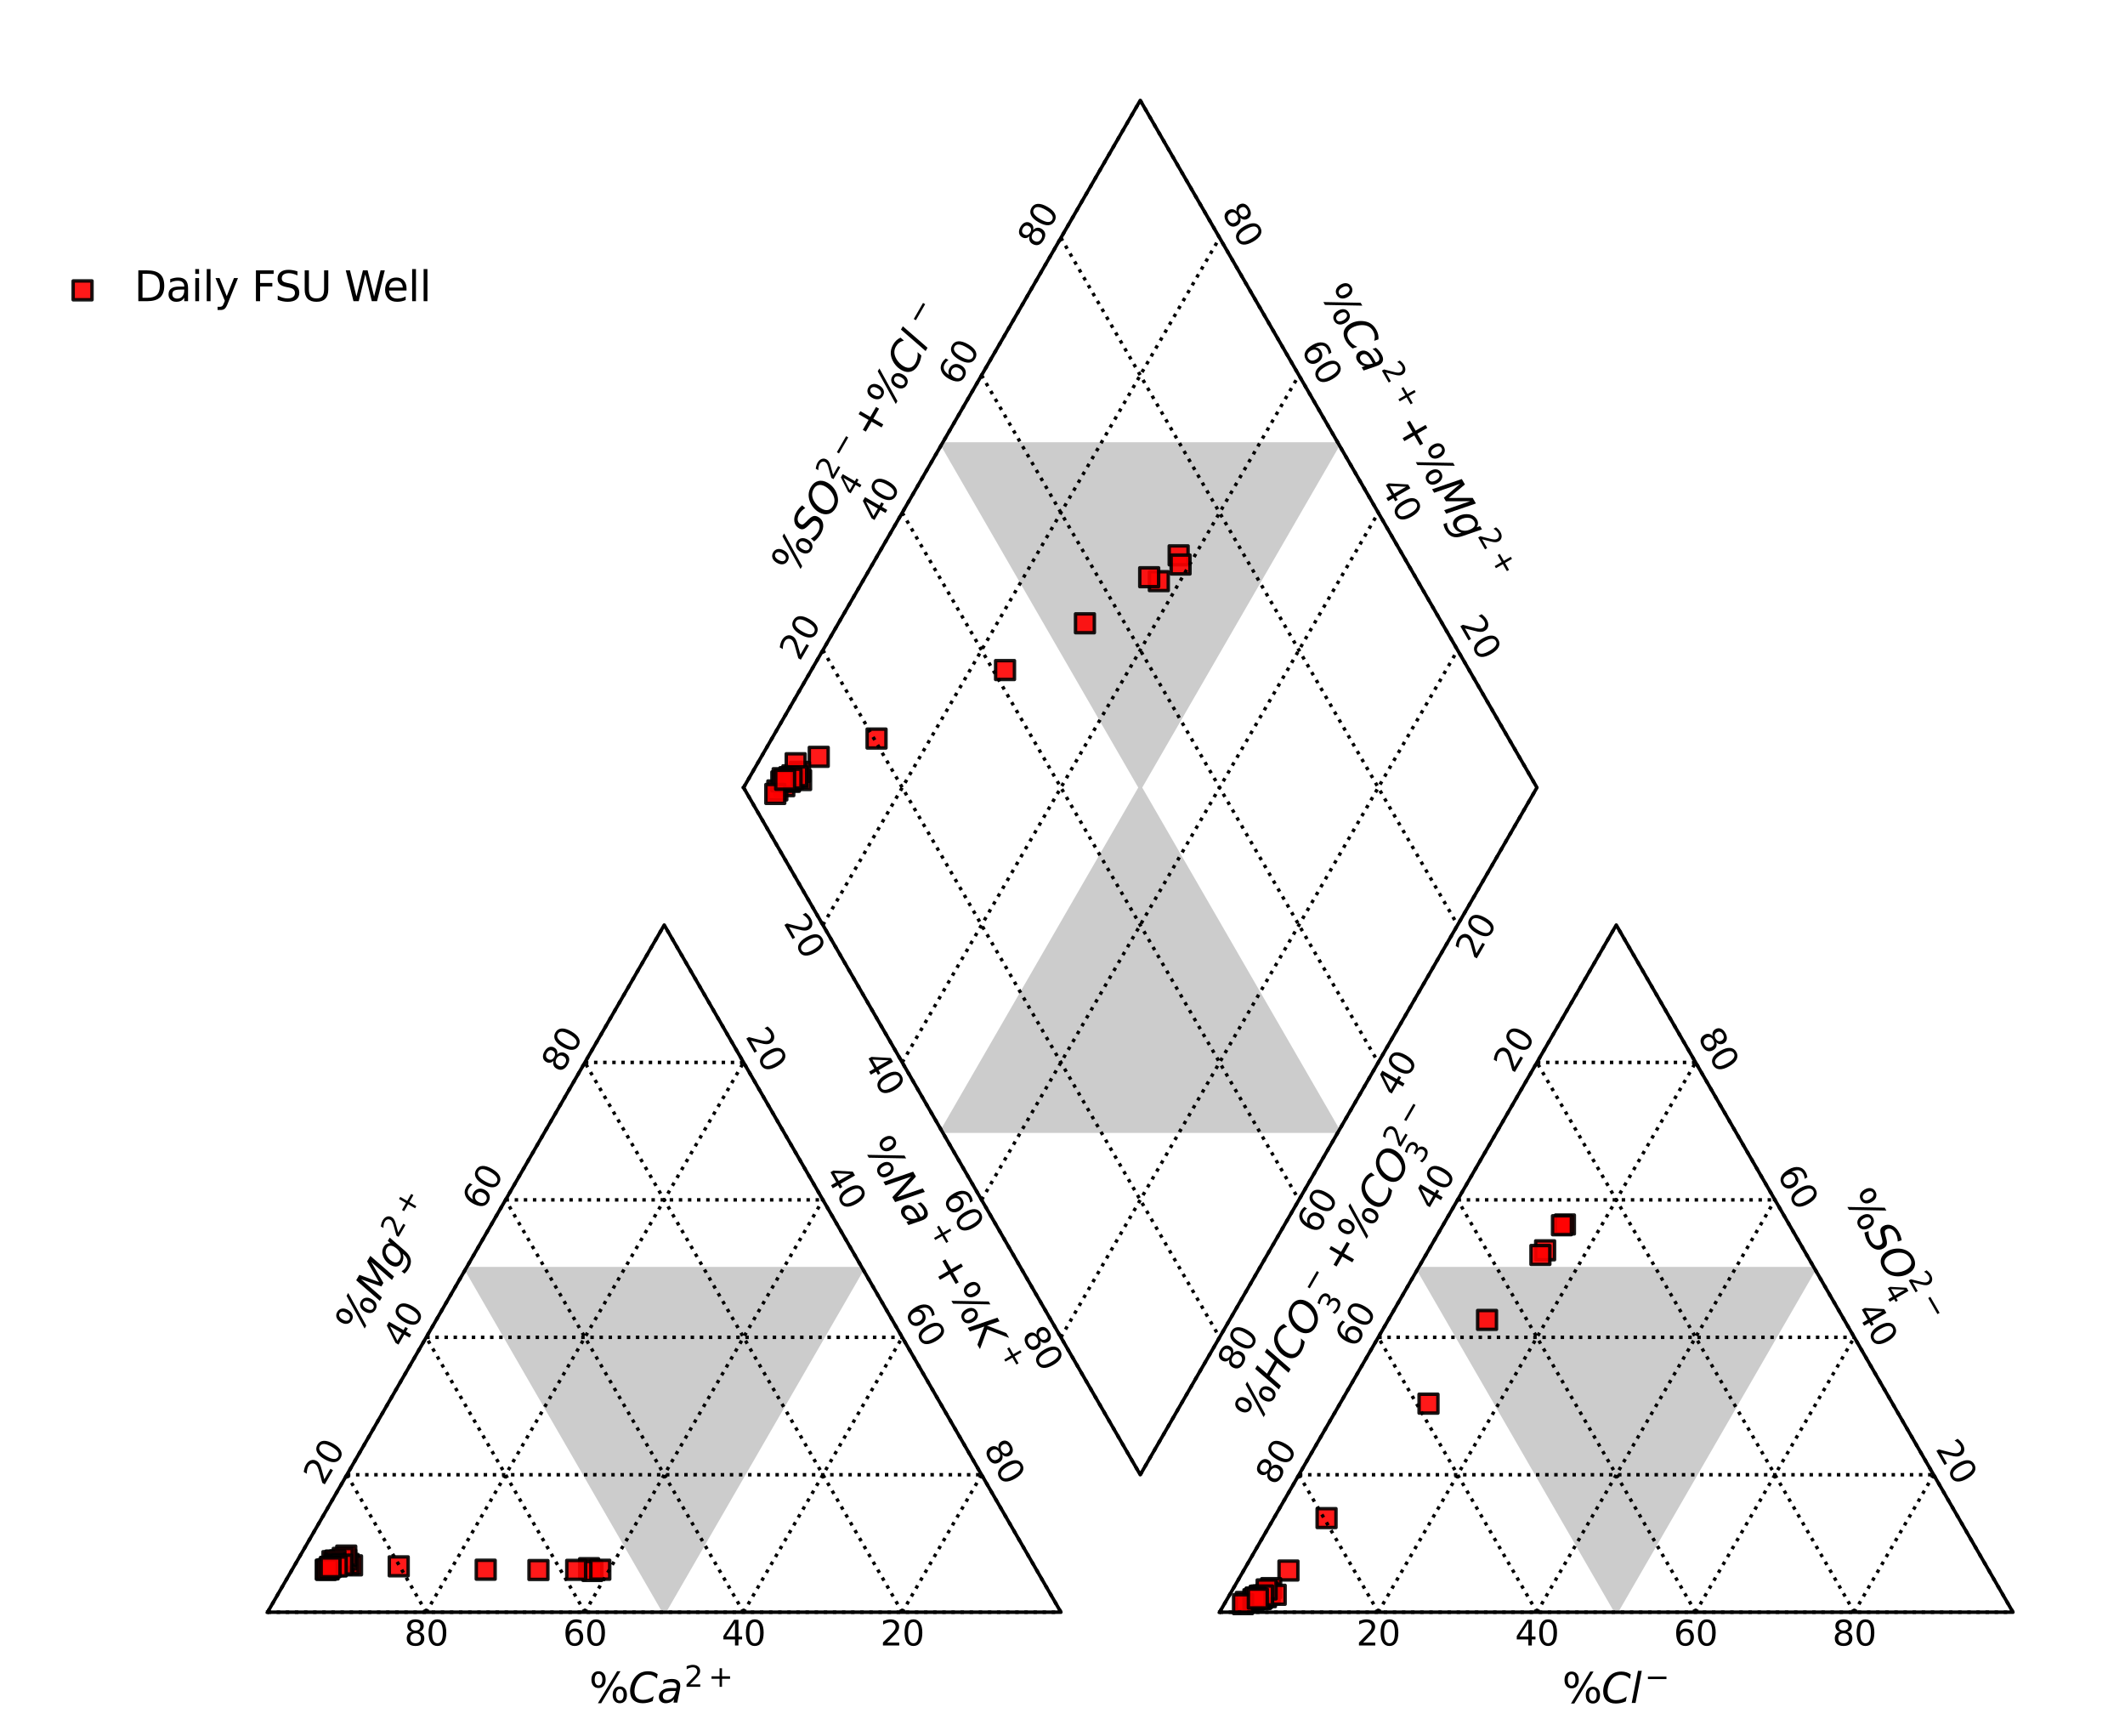 <?xml version="1.0" encoding="utf-8" standalone="no"?>
<!DOCTYPE svg PUBLIC "-//W3C//DTD SVG 1.1//EN"
  "http://www.w3.org/Graphics/SVG/1.1/DTD/svg11.dtd">
<svg xmlns:xlink="http://www.w3.org/1999/xlink" width="617.595pt" height="504.541pt" viewBox="0 0 617.595 504.541" xmlns="http://www.w3.org/2000/svg" version="1.1">
 <defs>
  <style type="text/css">*{stroke-linejoin: round; stroke-linecap: butt}</style>
 </defs>
 <g id="figure_1">
  <g id="patch_1">
   <path d="M 0 504.541 
L 617.595 504.541 
L 617.595 0 
L 0 0 
z
" style="fill: #ffffff"/>
  </g>
  <g id="axes_1">
   <g id="patch_2">
    <path d="M 135.403 368.633 
L 193.048 468.477 
L 250.693 368.633 
z
" clip-path="url(#p04a0a4d023)" style="fill: #cccccc; stroke: #cccccc; stroke-linejoin: miter"/>
   </g>
   <g id="patch_3">
    <path d="M 412.097 368.633 
L 469.742 468.477 
L 527.387 368.633 
z
" clip-path="url(#p04a0a4d023)" style="fill: #cccccc; stroke: #cccccc; stroke-linejoin: miter"/>
   </g>
   <g id="patch_4">
    <path d="M 273.75 328.696 
L 389.04 328.696 
L 331.395 228.852 
z
" clip-path="url(#p04a0a4d023)" style="fill: #cccccc; stroke: #cccccc; stroke-linejoin: miter"/>
   </g>
   <g id="patch_5">
    <path d="M 273.75 129.009 
L 331.395 228.852 
L 389.04 129.009 
z
" clip-path="url(#p04a0a4d023)" style="fill: #cccccc; stroke: #cccccc; stroke-linejoin: miter"/>
   </g>
   <g id="PathCollection_1">
    <defs>
     <path id="mf55614e3b5" d="M -2.739 2.739 
L 2.739 2.739 
L 2.739 -2.739 
L -2.739 -2.739 
z
" style="stroke: #000000; stroke-opacity: 0.9"/>
    </defs>
    <g clip-path="url(#p04a0a4d023)">
     <use xlink:href="#mf55614e3b5" x="171.21" y="455.684" style="fill: #ff0000; fill-opacity: 0.9; stroke: #000000; stroke-opacity: 0.9"/>
    </g>
   </g>
   <g id="PathCollection_2">
    <g clip-path="url(#p04a0a4d023)">
     <use xlink:href="#mf55614e3b5" x="449.063" y="363.316" style="fill: #ff0000; fill-opacity: 0.9; stroke: #000000; stroke-opacity: 0.9"/>
    </g>
   </g>
   <g id="PathCollection_3">
    <g clip-path="url(#p04a0a4d023)">
     <use xlink:href="#mf55614e3b5" x="336.801" y="168.872" style="fill: #ff0000; fill-opacity: 0.9; stroke: #000000; stroke-opacity: 0.9"/>
    </g>
   </g>
   <g id="PathCollection_4">
    <g clip-path="url(#p04a0a4d023)">
     <use xlink:href="#mf55614e3b5" x="156.489" y="456.218" style="fill: #ff0000; fill-opacity: 0.9; stroke: #000000; stroke-opacity: 0.9"/>
    </g>
   </g>
   <g id="PathCollection_5">
    <g clip-path="url(#p04a0a4d023)">
     <use xlink:href="#mf55614e3b5" x="432.185" y="383.544" style="fill: #ff0000; fill-opacity: 0.9; stroke: #000000; stroke-opacity: 0.9"/>
    </g>
   </g>
   <g id="PathCollection_6">
    <g clip-path="url(#p04a0a4d023)">
     <use xlink:href="#mf55614e3b5" x="315.316" y="181.121" style="fill: #ff0000; fill-opacity: 0.9; stroke: #000000; stroke-opacity: 0.9"/>
    </g>
   </g>
   <g id="PathCollection_7">
    <g clip-path="url(#p04a0a4d023)">
     <use xlink:href="#mf55614e3b5" x="172.167" y="456.492" style="fill: #ff0000; fill-opacity: 0.9; stroke: #000000; stroke-opacity: 0.9"/>
    </g>
   </g>
   <g id="PathCollection_8">
    <g clip-path="url(#p04a0a4d023)">
     <use xlink:href="#mf55614e3b5" x="454.814" y="355.811" style="fill: #ff0000; fill-opacity: 0.9; stroke: #000000; stroke-opacity: 0.9"/>
    </g>
   </g>
   <g id="PathCollection_9">
    <g clip-path="url(#p04a0a4d023)">
     <use xlink:href="#mf55614e3b5" x="342.554" y="161.372" style="fill: #ff0000; fill-opacity: 0.9; stroke: #000000; stroke-opacity: 0.9"/>
    </g>
   </g>
   <g id="PathCollection_10">
    <g clip-path="url(#p04a0a4d023)">
     <use xlink:href="#mf55614e3b5" x="174.464" y="456.137" style="fill: #ff0000; fill-opacity: 0.9; stroke: #000000; stroke-opacity: 0.9"/>
    </g>
   </g>
   <g id="PathCollection_11">
    <g clip-path="url(#p04a0a4d023)">
     <use xlink:href="#mf55614e3b5" x="453.96" y="356.03" style="fill: #ff0000; fill-opacity: 0.9; stroke: #000000; stroke-opacity: 0.9"/>
    </g>
   </g>
   <g id="PathCollection_12">
    <g clip-path="url(#p04a0a4d023)">
     <use xlink:href="#mf55614e3b5" x="343.11" y="164.032" style="fill: #ff0000; fill-opacity: 0.9; stroke: #000000; stroke-opacity: 0.9"/>
    </g>
   </g>
   <g id="PathCollection_13">
    <g clip-path="url(#p04a0a4d023)">
     <use xlink:href="#mf55614e3b5" x="167.46" y="456.174" style="fill: #ff0000; fill-opacity: 0.9; stroke: #000000; stroke-opacity: 0.9"/>
    </g>
   </g>
   <g id="PathCollection_14">
    <g clip-path="url(#p04a0a4d023)">
     <use xlink:href="#mf55614e3b5" x="447.693" y="364.671" style="fill: #ff0000; fill-opacity: 0.9; stroke: #000000; stroke-opacity: 0.9"/>
    </g>
   </g>
   <g id="PathCollection_15">
    <g clip-path="url(#p04a0a4d023)">
     <use xlink:href="#mf55614e3b5" x="333.991" y="167.734" style="fill: #ff0000; fill-opacity: 0.9; stroke: #000000; stroke-opacity: 0.9"/>
    </g>
   </g>
   <g id="PathCollection_16">
    <g clip-path="url(#p04a0a4d023)">
     <use xlink:href="#mf55614e3b5" x="141.162" y="456.129" style="fill: #ff0000; fill-opacity: 0.9; stroke: #000000; stroke-opacity: 0.9"/>
    </g>
   </g>
   <g id="PathCollection_17">
    <g clip-path="url(#p04a0a4d023)">
     <use xlink:href="#mf55614e3b5" x="415.168" y="407.877" style="fill: #ff0000; fill-opacity: 0.9; stroke: #000000; stroke-opacity: 0.9"/>
    </g>
   </g>
   <g id="PathCollection_18">
    <g clip-path="url(#p04a0a4d023)">
     <use xlink:href="#mf55614e3b5" x="292.094" y="194.707" style="fill: #ff0000; fill-opacity: 0.9; stroke: #000000; stroke-opacity: 0.9"/>
    </g>
   </g>
   <g id="PathCollection_19">
    <g clip-path="url(#p04a0a4d023)">
     <use xlink:href="#mf55614e3b5" x="115.882" y="455.147" style="fill: #ff0000; fill-opacity: 0.9; stroke: #000000; stroke-opacity: 0.9"/>
    </g>
   </g>
   <g id="PathCollection_20">
    <g clip-path="url(#p04a0a4d023)">
     <use xlink:href="#mf55614e3b5" x="385.54" y="441.132" style="fill: #ff0000; fill-opacity: 0.9; stroke: #000000; stroke-opacity: 0.9"/>
    </g>
   </g>
   <g id="PathCollection_21">
    <g clip-path="url(#p04a0a4d023)">
     <use xlink:href="#mf55614e3b5" x="254.756" y="214.609" style="fill: #ff0000; fill-opacity: 0.9; stroke: #000000; stroke-opacity: 0.9"/>
    </g>
   </g>
   <g id="PathCollection_22">
    <g clip-path="url(#p04a0a4d023)">
     <use xlink:href="#mf55614e3b5" x="102.31" y="454.863" style="fill: #ff0000; fill-opacity: 0.9; stroke: #000000; stroke-opacity: 0.9"/>
    </g>
   </g>
   <g id="PathCollection_23">
    <g clip-path="url(#p04a0a4d023)">
     <use xlink:href="#mf55614e3b5" x="374.467" y="456.368" style="fill: #ff0000; fill-opacity: 0.9; stroke: #000000; stroke-opacity: 0.9"/>
    </g>
   </g>
   <g id="PathCollection_24">
    <g clip-path="url(#p04a0a4d023)">
     <use xlink:href="#mf55614e3b5" x="237.954" y="219.92" style="fill: #ff0000; fill-opacity: 0.9; stroke: #000000; stroke-opacity: 0.9"/>
    </g>
   </g>
   <g id="PathCollection_25">
    <g clip-path="url(#p04a0a4d023)">
     <use xlink:href="#mf55614e3b5" x="101.32" y="454.443" style="fill: #ff0000; fill-opacity: 0.9; stroke: #000000; stroke-opacity: 0.9"/>
    </g>
   </g>
   <g id="PathCollection_26">
    <g clip-path="url(#p04a0a4d023)">
     <use xlink:href="#mf55614e3b5" x="368.947" y="462.441" style="fill: #ff0000; fill-opacity: 0.9; stroke: #000000; stroke-opacity: 0.9"/>
    </g>
   </g>
   <g id="PathCollection_27">
    <g clip-path="url(#p04a0a4d023)">
     <use xlink:href="#mf55614e3b5" x="232.824" y="226.67" style="fill: #ff0000; fill-opacity: 0.9; stroke: #000000; stroke-opacity: 0.9"/>
    </g>
   </g>
   <g id="PathCollection_28">
    <g clip-path="url(#p04a0a4d023)">
     <use xlink:href="#mf55614e3b5" x="99.818" y="454.11" style="fill: #ff0000; fill-opacity: 0.9; stroke: #000000; stroke-opacity: 0.9"/>
    </g>
   </g>
   <g id="PathCollection_29">
    <g clip-path="url(#p04a0a4d023)">
     <use xlink:href="#mf55614e3b5" x="369.453" y="461.482" style="fill: #ff0000; fill-opacity: 0.9; stroke: #000000; stroke-opacity: 0.9"/>
    </g>
   </g>
   <g id="PathCollection_30">
    <g clip-path="url(#p04a0a4d023)">
     <use xlink:href="#mf55614e3b5" x="232.507" y="224.286" style="fill: #ff0000; fill-opacity: 0.9; stroke: #000000; stroke-opacity: 0.9"/>
    </g>
   </g>
   <g id="PathCollection_31">
    <g clip-path="url(#p04a0a4d023)">
     <use xlink:href="#mf55614e3b5" x="98.999" y="454.206" style="fill: #ff0000; fill-opacity: 0.9; stroke: #000000; stroke-opacity: 0.9"/>
    </g>
   </g>
   <g id="PathCollection_32">
    <g clip-path="url(#p04a0a4d023)">
     <use xlink:href="#mf55614e3b5" x="367.797" y="463.817" style="fill: #ff0000; fill-opacity: 0.9; stroke: #000000; stroke-opacity: 0.9"/>
    </g>
   </g>
   <g id="PathCollection_33">
    <g clip-path="url(#p04a0a4d023)">
     <use xlink:href="#mf55614e3b5" x="230.624" y="226.225" style="fill: #ff0000; fill-opacity: 0.9; stroke: #000000; stroke-opacity: 0.9"/>
    </g>
   </g>
   <g id="PathCollection_34">
    <g clip-path="url(#p04a0a4d023)">
     <use xlink:href="#mf55614e3b5" x="98.175" y="454.288" style="fill: #ff0000; fill-opacity: 0.9; stroke: #000000; stroke-opacity: 0.9"/>
    </g>
   </g>
   <g id="PathCollection_35">
    <g clip-path="url(#p04a0a4d023)">
     <use xlink:href="#mf55614e3b5" x="366.725" y="464.045" style="fill: #ff0000; fill-opacity: 0.9; stroke: #000000; stroke-opacity: 0.9"/>
    </g>
   </g>
   <g id="PathCollection_36">
    <g clip-path="url(#p04a0a4d023)">
     <use xlink:href="#mf55614e3b5" x="229.633" y="226.596" style="fill: #ff0000; fill-opacity: 0.9; stroke: #000000; stroke-opacity: 0.9"/>
    </g>
   </g>
   <g id="PathCollection_37">
    <g clip-path="url(#p04a0a4d023)">
     <use xlink:href="#mf55614e3b5" x="97.687" y="454.988" style="fill: #ff0000; fill-opacity: 0.9; stroke: #000000; stroke-opacity: 0.9"/>
    </g>
   </g>
   <g id="PathCollection_38">
    <g clip-path="url(#p04a0a4d023)">
     <use xlink:href="#mf55614e3b5" x="367.844" y="463.513" style="fill: #ff0000; fill-opacity: 0.9; stroke: #000000; stroke-opacity: 0.9"/>
    </g>
   </g>
   <g id="PathCollection_39">
    <g clip-path="url(#p04a0a4d023)">
     <use xlink:href="#mf55614e3b5" x="230.304" y="225.288" style="fill: #ff0000; fill-opacity: 0.9; stroke: #000000; stroke-opacity: 0.9"/>
    </g>
   </g>
   <g id="PathCollection_40">
    <g clip-path="url(#p04a0a4d023)">
     <use xlink:href="#mf55614e3b5" x="97.783" y="454.192" style="fill: #ff0000; fill-opacity: 0.9; stroke: #000000; stroke-opacity: 0.9"/>
    </g>
   </g>
   <g id="PathCollection_41">
    <g clip-path="url(#p04a0a4d023)">
     <use xlink:href="#mf55614e3b5" x="366.371" y="464.563" style="fill: #ff0000; fill-opacity: 0.9; stroke: #000000; stroke-opacity: 0.9"/>
    </g>
   </g>
   <g id="PathCollection_42">
    <g clip-path="url(#p04a0a4d023)">
     <use xlink:href="#mf55614e3b5" x="229.083" y="226.773" style="fill: #ff0000; fill-opacity: 0.9; stroke: #000000; stroke-opacity: 0.9"/>
    </g>
   </g>
   <g id="PathCollection_43">
    <g clip-path="url(#p04a0a4d023)">
     <use xlink:href="#mf55614e3b5" x="98.257" y="454.009" style="fill: #ff0000; fill-opacity: 0.9; stroke: #000000; stroke-opacity: 0.9"/>
    </g>
   </g>
   <g id="PathCollection_44">
    <g clip-path="url(#p04a0a4d023)">
     <use xlink:href="#mf55614e3b5" x="366.461" y="464.616" style="fill: #ff0000; fill-opacity: 0.9; stroke: #000000; stroke-opacity: 0.9"/>
    </g>
   </g>
   <g id="PathCollection_45">
    <g clip-path="url(#p04a0a4d023)">
     <use xlink:href="#mf55614e3b5" x="229.297" y="227.041" style="fill: #ff0000; fill-opacity: 0.9; stroke: #000000; stroke-opacity: 0.9"/>
    </g>
   </g>
   <g id="PathCollection_46">
    <g clip-path="url(#p04a0a4d023)">
     <use xlink:href="#mf55614e3b5" x="100.624" y="453.196" style="fill: #ff0000; fill-opacity: 0.9; stroke: #000000; stroke-opacity: 0.9"/>
    </g>
   </g>
   <g id="PathCollection_47">
    <g clip-path="url(#p04a0a4d023)">
     <use xlink:href="#mf55614e3b5" x="368.498" y="462.741" style="fill: #ff0000; fill-opacity: 0.9; stroke: #000000; stroke-opacity: 0.9"/>
    </g>
   </g>
   <g id="PathCollection_48">
    <g clip-path="url(#p04a0a4d023)">
     <use xlink:href="#mf55614e3b5" x="231.806" y="225.982" style="fill: #ff0000; fill-opacity: 0.9; stroke: #000000; stroke-opacity: 0.9"/>
    </g>
   </g>
   <g id="PathCollection_49">
    <g clip-path="url(#p04a0a4d023)">
     <use xlink:href="#mf55614e3b5" x="98.019" y="454.419" style="fill: #ff0000; fill-opacity: 0.9; stroke: #000000; stroke-opacity: 0.9"/>
    </g>
   </g>
   <g id="PathCollection_50">
    <g clip-path="url(#p04a0a4d023)">
     <use xlink:href="#mf55614e3b5" x="366.547" y="463.652" style="fill: #ff0000; fill-opacity: 0.9; stroke: #000000; stroke-opacity: 0.9"/>
    </g>
   </g>
   <g id="PathCollection_51">
    <g clip-path="url(#p04a0a4d023)">
     <use xlink:href="#mf55614e3b5" x="229.618" y="226.483" style="fill: #ff0000; fill-opacity: 0.9; stroke: #000000; stroke-opacity: 0.9"/>
    </g>
   </g>
   <g id="PathCollection_52">
    <g clip-path="url(#p04a0a4d023)">
     <use xlink:href="#mf55614e3b5" x="97.656" y="454.107" style="fill: #ff0000; fill-opacity: 0.9; stroke: #000000; stroke-opacity: 0.9"/>
    </g>
   </g>
   <g id="PathCollection_53">
    <g clip-path="url(#p04a0a4d023)">
     <use xlink:href="#mf55614e3b5" x="364.467" y="464.92" style="fill: #ff0000; fill-opacity: 0.9; stroke: #000000; stroke-opacity: 0.9"/>
    </g>
   </g>
   <g id="PathCollection_54">
    <g clip-path="url(#p04a0a4d023)">
     <use xlink:href="#mf55614e3b5" x="227.94" y="228.448" style="fill: #ff0000; fill-opacity: 0.9; stroke: #000000; stroke-opacity: 0.9"/>
    </g>
   </g>
   <g id="PathCollection_55">
    <g clip-path="url(#p04a0a4d023)">
     <use xlink:href="#mf55614e3b5" x="96.616" y="453.639" style="fill: #ff0000; fill-opacity: 0.9; stroke: #000000; stroke-opacity: 0.9"/>
    </g>
   </g>
   <g id="PathCollection_56">
    <g clip-path="url(#p04a0a4d023)">
     <use xlink:href="#mf55614e3b5" x="362.068" y="465.503" style="fill: #ff0000; fill-opacity: 0.9; stroke: #000000; stroke-opacity: 0.9"/>
    </g>
   </g>
   <g id="PathCollection_57">
    <g clip-path="url(#p04a0a4d023)">
     <use xlink:href="#mf55614e3b5" x="225.918" y="229.683" style="fill: #ff0000; fill-opacity: 0.9; stroke: #000000; stroke-opacity: 0.9"/>
    </g>
   </g>
   <g id="PathCollection_58">
    <g clip-path="url(#p04a0a4d023)">
     <use xlink:href="#mf55614e3b5" x="95.91" y="455.289" style="fill: #ff0000; fill-opacity: 0.9; stroke: #000000; stroke-opacity: 0.9"/>
    </g>
   </g>
   <g id="PathCollection_59">
    <g clip-path="url(#p04a0a4d023)">
     <use xlink:href="#mf55614e3b5" x="365.326" y="464.345" style="fill: #ff0000; fill-opacity: 0.9; stroke: #000000; stroke-opacity: 0.9"/>
    </g>
   </g>
   <g id="PathCollection_60">
    <g clip-path="url(#p04a0a4d023)">
     <use xlink:href="#mf55614e3b5" x="228.004" y="226.497" style="fill: #ff0000; fill-opacity: 0.9; stroke: #000000; stroke-opacity: 0.9"/>
    </g>
   </g>
   <g id="PathCollection_61">
    <g clip-path="url(#p04a0a4d023)">
     <use xlink:href="#mf55614e3b5" x="98.707" y="453.851" style="fill: #ff0000; fill-opacity: 0.9; stroke: #000000; stroke-opacity: 0.9"/>
    </g>
   </g>
   <g id="PathCollection_62">
    <g clip-path="url(#p04a0a4d023)">
     <use xlink:href="#mf55614e3b5" x="366.11" y="463.682" style="fill: #ff0000; fill-opacity: 0.9; stroke: #000000; stroke-opacity: 0.9"/>
    </g>
   </g>
   <g id="PathCollection_63">
    <g clip-path="url(#p04a0a4d023)">
     <use xlink:href="#mf55614e3b5" x="229.57" y="227.188" style="fill: #ff0000; fill-opacity: 0.9; stroke: #000000; stroke-opacity: 0.9"/>
    </g>
   </g>
   <g id="PathCollection_64">
    <g clip-path="url(#p04a0a4d023)">
     <use xlink:href="#mf55614e3b5" x="100.626" y="452.031" style="fill: #ff0000; fill-opacity: 0.9; stroke: #000000; stroke-opacity: 0.9"/>
    </g>
   </g>
   <g id="PathCollection_65">
    <g clip-path="url(#p04a0a4d023)">
     <use xlink:href="#mf55614e3b5" x="368.986" y="463.289" style="fill: #ff0000; fill-opacity: 0.9; stroke: #000000; stroke-opacity: 0.9"/>
    </g>
   </g>
   <g id="PathCollection_66">
    <g clip-path="url(#p04a0a4d023)">
     <use xlink:href="#mf55614e3b5" x="231.556" y="225.254" style="fill: #ff0000; fill-opacity: 0.9; stroke: #000000; stroke-opacity: 0.9"/>
    </g>
   </g>
   <g id="PathCollection_67">
    <g clip-path="url(#p04a0a4d023)">
     <use xlink:href="#mf55614e3b5" x="98.781" y="453.403" style="fill: #ff0000; fill-opacity: 0.9; stroke: #000000; stroke-opacity: 0.9"/>
    </g>
   </g>
   <g id="PathCollection_68">
    <g clip-path="url(#p04a0a4d023)">
     <use xlink:href="#mf55614e3b5" x="366.71" y="464.473" style="fill: #ff0000; fill-opacity: 0.9; stroke: #000000; stroke-opacity: 0.9"/>
    </g>
   </g>
   <g id="PathCollection_69">
    <g clip-path="url(#p04a0a4d023)">
     <use xlink:href="#mf55614e3b5" x="229.55" y="226.905" style="fill: #ff0000; fill-opacity: 0.9; stroke: #000000; stroke-opacity: 0.9"/>
    </g>
   </g>
   <g id="PathCollection_70">
    <g clip-path="url(#p04a0a4d023)">
     <use xlink:href="#mf55614e3b5" x="99.614" y="452.702" style="fill: #ff0000; fill-opacity: 0.9; stroke: #000000; stroke-opacity: 0.9"/>
    </g>
   </g>
   <g id="PathCollection_71">
    <g clip-path="url(#p04a0a4d023)">
     <use xlink:href="#mf55614e3b5" x="367.929" y="464.106" style="fill: #ff0000; fill-opacity: 0.9; stroke: #000000; stroke-opacity: 0.9"/>
    </g>
   </g>
   <g id="PathCollection_72">
    <g clip-path="url(#p04a0a4d023)">
     <use xlink:href="#mf55614e3b5" x="230.479" y="226.037" style="fill: #ff0000; fill-opacity: 0.9; stroke: #000000; stroke-opacity: 0.9"/>
    </g>
   </g>
   <g id="PathCollection_73">
    <g clip-path="url(#p04a0a4d023)">
     <use xlink:href="#mf55614e3b5" x="97.487" y="453.456" style="fill: #ff0000; fill-opacity: 0.9; stroke: #000000; stroke-opacity: 0.9"/>
    </g>
   </g>
   <g id="PathCollection_74">
    <g clip-path="url(#p04a0a4d023)">
     <use xlink:href="#mf55614e3b5" x="370.756" y="463.415" style="fill: #ff0000; fill-opacity: 0.9; stroke: #000000; stroke-opacity: 0.9"/>
    </g>
   </g>
   <g id="PathCollection_75">
    <g clip-path="url(#p04a0a4d023)">
     <use xlink:href="#mf55614e3b5" x="231.247" y="221.778" style="fill: #ff0000; fill-opacity: 0.9; stroke: #000000; stroke-opacity: 0.9"/>
    </g>
   </g>
   <g id="PathCollection_76">
    <g clip-path="url(#p04a0a4d023)">
     <use xlink:href="#mf55614e3b5" x="97.499" y="454.354" style="fill: #ff0000; fill-opacity: 0.9; stroke: #000000; stroke-opacity: 0.9"/>
    </g>
   </g>
   <g id="PathCollection_77">
    <g clip-path="url(#p04a0a4d023)">
     <use xlink:href="#mf55614e3b5" x="366.978" y="464.041" style="fill: #ff0000; fill-opacity: 0.9; stroke: #000000; stroke-opacity: 0.9"/>
    </g>
   </g>
   <g id="PathCollection_78">
    <g clip-path="url(#p04a0a4d023)">
     <use xlink:href="#mf55614e3b5" x="229.442" y="225.822" style="fill: #ff0000; fill-opacity: 0.9; stroke: #000000; stroke-opacity: 0.9"/>
    </g>
   </g>
   <g id="PathCollection_79">
    <g clip-path="url(#p04a0a4d023)">
     <use xlink:href="#mf55614e3b5" x="97.395" y="454.665" style="fill: #ff0000; fill-opacity: 0.9; stroke: #000000; stroke-opacity: 0.9"/>
    </g>
   </g>
   <g id="PathCollection_80">
    <g clip-path="url(#p04a0a4d023)">
     <use xlink:href="#mf55614e3b5" x="366.333" y="464.241" style="fill: #ff0000; fill-opacity: 0.9; stroke: #000000; stroke-opacity: 0.9"/>
    </g>
   </g>
   <g id="PathCollection_81">
    <g clip-path="url(#p04a0a4d023)">
     <use xlink:href="#mf55614e3b5" x="229.1" y="226.546" style="fill: #ff0000; fill-opacity: 0.9; stroke: #000000; stroke-opacity: 0.9"/>
    </g>
   </g>
   <g id="PathCollection_82">
    <g clip-path="url(#p04a0a4d023)">
     <use xlink:href="#mf55614e3b5" x="97.078" y="455.069" style="fill: #ff0000; fill-opacity: 0.9; stroke: #000000; stroke-opacity: 0.9"/>
    </g>
   </g>
   <g id="PathCollection_83">
    <g clip-path="url(#p04a0a4d023)">
     <use xlink:href="#mf55614e3b5" x="366.056" y="464.117" style="fill: #ff0000; fill-opacity: 0.9; stroke: #000000; stroke-opacity: 0.9"/>
    </g>
   </g>
   <g id="PathCollection_84">
    <g clip-path="url(#p04a0a4d023)">
     <use xlink:href="#mf55614e3b5" x="228.955" y="226.651" style="fill: #ff0000; fill-opacity: 0.9; stroke: #000000; stroke-opacity: 0.9"/>
    </g>
   </g>
   <g id="PathCollection_85">
    <g clip-path="url(#p04a0a4d023)">
     <use xlink:href="#mf55614e3b5" x="99.449" y="454.641" style="fill: #ff0000; fill-opacity: 0.9; stroke: #000000; stroke-opacity: 0.9"/>
    </g>
   </g>
   <g id="PathCollection_86">
    <g clip-path="url(#p04a0a4d023)">
     <use xlink:href="#mf55614e3b5" x="368.124" y="461.862" style="fill: #ff0000; fill-opacity: 0.9; stroke: #000000; stroke-opacity: 0.9"/>
    </g>
   </g>
   <g id="PathCollection_87">
    <g clip-path="url(#p04a0a4d023)">
     <use xlink:href="#mf55614e3b5" x="231.702" y="225.572" style="fill: #ff0000; fill-opacity: 0.9; stroke: #000000; stroke-opacity: 0.9"/>
    </g>
   </g>
   <g id="PathCollection_88">
    <g clip-path="url(#p04a0a4d023)">
     <use xlink:href="#mf55614e3b5" x="94.809" y="456.152" style="fill: #ff0000; fill-opacity: 0.9; stroke: #000000; stroke-opacity: 0.9"/>
    </g>
   </g>
   <g id="PathCollection_89">
    <g clip-path="url(#p04a0a4d023)">
     <use xlink:href="#mf55614e3b5" x="364.283" y="464.7" style="fill: #ff0000; fill-opacity: 0.9; stroke: #000000; stroke-opacity: 0.9"/>
    </g>
   </g>
   <g id="PathCollection_90">
    <g clip-path="url(#p04a0a4d023)">
     <use xlink:href="#mf55614e3b5" x="227.079" y="227.054" style="fill: #ff0000; fill-opacity: 0.9; stroke: #000000; stroke-opacity: 0.9"/>
    </g>
   </g>
   <g id="PathCollection_91">
    <g clip-path="url(#p04a0a4d023)">
     <use xlink:href="#mf55614e3b5" x="95.528" y="456.049" style="fill: #ff0000; fill-opacity: 0.9; stroke: #000000; stroke-opacity: 0.9"/>
    </g>
   </g>
   <g id="PathCollection_92">
    <g clip-path="url(#p04a0a4d023)">
     <use xlink:href="#mf55614e3b5" x="364.925" y="464.344" style="fill: #ff0000; fill-opacity: 0.9; stroke: #000000; stroke-opacity: 0.9"/>
    </g>
   </g>
   <g id="PathCollection_93">
    <g clip-path="url(#p04a0a4d023)">
     <use xlink:href="#mf55614e3b5" x="227.832" y="226.892" style="fill: #ff0000; fill-opacity: 0.9; stroke: #000000; stroke-opacity: 0.9"/>
    </g>
   </g>
   <g id="PathCollection_94">
    <g clip-path="url(#p04a0a4d023)">
     <use xlink:href="#mf55614e3b5" x="97.872" y="455.196" style="fill: #ff0000; fill-opacity: 0.9; stroke: #000000; stroke-opacity: 0.9"/>
    </g>
   </g>
   <g id="PathCollection_95">
    <g clip-path="url(#p04a0a4d023)">
     <use xlink:href="#mf55614e3b5" x="367.098" y="463.614" style="fill: #ff0000; fill-opacity: 0.9; stroke: #000000; stroke-opacity: 0.9"/>
    </g>
   </g>
   <g id="PathCollection_96">
    <g clip-path="url(#p04a0a4d023)">
     <use xlink:href="#mf55614e3b5" x="230.055" y="226.249" style="fill: #ff0000; fill-opacity: 0.9; stroke: #000000; stroke-opacity: 0.9"/>
    </g>
   </g>
   <g id="PathCollection_97">
    <g clip-path="url(#p04a0a4d023)">
     <use xlink:href="#mf55614e3b5" x="94.688" y="456.118" style="fill: #ff0000; fill-opacity: 0.9; stroke: #000000; stroke-opacity: 0.9"/>
    </g>
   </g>
   <g id="PathCollection_98">
    <g clip-path="url(#p04a0a4d023)">
     <use xlink:href="#mf55614e3b5" x="364.926" y="464.218" style="fill: #ff0000; fill-opacity: 0.9; stroke: #000000; stroke-opacity: 0.9"/>
    </g>
   </g>
   <g id="PathCollection_99">
    <g clip-path="url(#p04a0a4d023)">
     <use xlink:href="#mf55614e3b5" x="227.468" y="226.135" style="fill: #ff0000; fill-opacity: 0.9; stroke: #000000; stroke-opacity: 0.9"/>
    </g>
   </g>
   <g id="PathCollection_100">
    <g clip-path="url(#p04a0a4d023)">
     <use xlink:href="#mf55614e3b5" x="95.291" y="455.936" style="fill: #ff0000; fill-opacity: 0.9; stroke: #000000; stroke-opacity: 0.9"/>
    </g>
   </g>
   <g id="PathCollection_101">
    <g clip-path="url(#p04a0a4d023)">
     <use xlink:href="#mf55614e3b5" x="361.256" y="466.136" style="fill: #ff0000; fill-opacity: 0.9; stroke: #000000; stroke-opacity: 0.9"/>
    </g>
   </g>
   <g id="PathCollection_102">
    <g clip-path="url(#p04a0a4d023)">
     <use xlink:href="#mf55614e3b5" x="225.329" y="230.703" style="fill: #ff0000; fill-opacity: 0.9; stroke: #000000; stroke-opacity: 0.9"/>
    </g>
   </g>
   <g id="PathCollection_103">
    <g clip-path="url(#p04a0a4d023)">
     <use xlink:href="#mf55614e3b5" x="96.077" y="455.434" style="fill: #ff0000; fill-opacity: 0.9; stroke: #000000; stroke-opacity: 0.9"/>
    </g>
   </g>
   <g id="PathCollection_104">
    <g clip-path="url(#p04a0a4d023)">
     <use xlink:href="#mf55614e3b5" x="365.565" y="464.512" style="fill: #ff0000; fill-opacity: 0.9; stroke: #000000; stroke-opacity: 0.9"/>
    </g>
   </g>
   <g id="PathCollection_105">
    <g clip-path="url(#p04a0a4d023)">
     <use xlink:href="#mf55614e3b5" x="228.2" y="226.589" style="fill: #ff0000; fill-opacity: 0.9; stroke: #000000; stroke-opacity: 0.9"/>
    </g>
   </g>
   <g id="matplotlib.axis_1"/>
   <g id="matplotlib.axis_2"/>
   <g id="line2d_1">
    <path d="M 77.759 468.477 
L 193.048 268.79 
L 308.337 468.477 
L 77.759 468.477 
" clip-path="url(#p04a0a4d023)" style="fill: none; stroke: #000000; stroke-linecap: square"/>
   </g>
   <g id="line2d_2">
    <path d="M 354.453 468.477 
L 469.742 268.79 
L 585.031 468.477 
L 354.453 468.477 
" clip-path="url(#p04a0a4d023)" style="fill: none; stroke: #000000; stroke-linecap: square"/>
   </g>
   <g id="line2d_3">
    <path d="M 216.106 228.852 
L 331.395 29.166 
L 446.684 228.852 
L 331.395 428.539 
L 216.106 228.852 
" clip-path="url(#p04a0a4d023)" style="fill: none; stroke: #000000; stroke-linecap: square"/>
   </g>
   <g id="line2d_4">
    <path d="M 77.759 468.477 
L 77.759 468.477 
" clip-path="url(#p04a0a4d023)" style="fill: none; stroke-dasharray: 1,1.65; stroke-dashoffset: 0; stroke: #000000"/>
   </g>
   <g id="line2d_5">
    <path d="M 77.759 468.477 
L 193.048 268.79 
" clip-path="url(#p04a0a4d023)" style="fill: none; stroke-dasharray: 1,1.65; stroke-dashoffset: 0; stroke: #000000"/>
   </g>
   <g id="line2d_6">
    <path d="M 77.759 468.477 
L 308.337 468.477 
" clip-path="url(#p04a0a4d023)" style="fill: none; stroke-dasharray: 1,1.65; stroke-dashoffset: 0; stroke: #000000"/>
   </g>
   <g id="line2d_7">
    <path d="M 354.453 468.477 
L 354.453 468.477 
" clip-path="url(#p04a0a4d023)" style="fill: none; stroke-dasharray: 1,1.65; stroke-dashoffset: 0; stroke: #000000"/>
   </g>
   <g id="line2d_8">
    <path d="M 354.453 468.477 
L 469.742 268.79 
" clip-path="url(#p04a0a4d023)" style="fill: none; stroke-dasharray: 1,1.65; stroke-dashoffset: 0; stroke: #000000"/>
   </g>
   <g id="line2d_9">
    <path d="M 354.453 468.477 
L 585.031 468.477 
" clip-path="url(#p04a0a4d023)" style="fill: none; stroke-dasharray: 1,1.65; stroke-dashoffset: 0; stroke: #000000"/>
   </g>
   <g id="line2d_10">
    <path d="M 216.106 228.852 
L 331.395 428.539 
" clip-path="url(#p04a0a4d023)" style="fill: none; stroke-dasharray: 1,1.65; stroke-dashoffset: 0; stroke: #000000"/>
   </g>
   <g id="line2d_11">
    <path d="M 216.106 228.852 
L 331.395 29.166 
" clip-path="url(#p04a0a4d023)" style="fill: none; stroke-dasharray: 1,1.65; stroke-dashoffset: 0; stroke: #000000"/>
   </g>
   <g id="line2d_12">
    <path d="M 123.874 468.477 
L 100.816 428.539 
" clip-path="url(#p04a0a4d023)" style="fill: none; stroke-dasharray: 1,1.65; stroke-dashoffset: 0; stroke: #000000"/>
   </g>
   <g id="line2d_13">
    <path d="M 123.874 468.477 
L 216.106 308.727 
" clip-path="url(#p04a0a4d023)" style="fill: none; stroke-dasharray: 1,1.65; stroke-dashoffset: 0; stroke: #000000"/>
   </g>
   <g id="line2d_14">
    <path d="M 100.816 428.539 
L 285.279 428.539 
" clip-path="url(#p04a0a4d023)" style="fill: none; stroke-dasharray: 1,1.65; stroke-dashoffset: 0; stroke: #000000"/>
   </g>
   <g id="line2d_15">
    <path d="M 400.569 468.477 
L 377.511 428.539 
" clip-path="url(#p04a0a4d023)" style="fill: none; stroke-dasharray: 1,1.65; stroke-dashoffset: 0; stroke: #000000"/>
   </g>
   <g id="line2d_16">
    <path d="M 400.569 468.477 
L 492.8 308.727 
" clip-path="url(#p04a0a4d023)" style="fill: none; stroke-dasharray: 1,1.65; stroke-dashoffset: 0; stroke: #000000"/>
   </g>
   <g id="line2d_17">
    <path d="M 377.511 428.539 
L 561.974 428.539 
" clip-path="url(#p04a0a4d023)" style="fill: none; stroke-dasharray: 1,1.65; stroke-dashoffset: 0; stroke: #000000"/>
   </g>
   <g id="line2d_18">
    <path d="M 239.164 188.915 
L 354.453 388.602 
" clip-path="url(#p04a0a4d023)" style="fill: none; stroke-dasharray: 1,1.65; stroke-dashoffset: 0; stroke: #000000"/>
   </g>
   <g id="line2d_19">
    <path d="M 239.164 268.79 
L 354.453 69.103 
" clip-path="url(#p04a0a4d023)" style="fill: none; stroke-dasharray: 1,1.65; stroke-dashoffset: 0; stroke: #000000"/>
   </g>
   <g id="line2d_20">
    <path d="M 169.99 468.477 
L 123.874 388.602 
" clip-path="url(#p04a0a4d023)" style="fill: none; stroke-dasharray: 1,1.65; stroke-dashoffset: 0; stroke: #000000"/>
   </g>
   <g id="line2d_21">
    <path d="M 169.99 468.477 
L 239.164 348.665 
" clip-path="url(#p04a0a4d023)" style="fill: none; stroke-dasharray: 1,1.65; stroke-dashoffset: 0; stroke: #000000"/>
   </g>
   <g id="line2d_22">
    <path d="M 123.874 388.602 
L 262.221 388.602 
" clip-path="url(#p04a0a4d023)" style="fill: none; stroke-dasharray: 1,1.65; stroke-dashoffset: 0; stroke: #000000"/>
   </g>
   <g id="line2d_23">
    <path d="M 446.684 468.477 
L 400.569 388.602 
" clip-path="url(#p04a0a4d023)" style="fill: none; stroke-dasharray: 1,1.65; stroke-dashoffset: 0; stroke: #000000"/>
   </g>
   <g id="line2d_24">
    <path d="M 446.684 468.477 
L 515.858 348.665 
" clip-path="url(#p04a0a4d023)" style="fill: none; stroke-dasharray: 1,1.65; stroke-dashoffset: 0; stroke: #000000"/>
   </g>
   <g id="line2d_25">
    <path d="M 400.569 388.602 
L 538.916 388.602 
" clip-path="url(#p04a0a4d023)" style="fill: none; stroke-dasharray: 1,1.65; stroke-dashoffset: 0; stroke: #000000"/>
   </g>
   <g id="line2d_26">
    <path d="M 262.221 148.978 
L 377.511 348.665 
" clip-path="url(#p04a0a4d023)" style="fill: none; stroke-dasharray: 1,1.65; stroke-dashoffset: 0; stroke: #000000"/>
   </g>
   <g id="line2d_27">
    <path d="M 262.221 308.727 
L 377.511 109.04 
" clip-path="url(#p04a0a4d023)" style="fill: none; stroke-dasharray: 1,1.65; stroke-dashoffset: 0; stroke: #000000"/>
   </g>
   <g id="line2d_28">
    <path d="M 216.106 468.477 
L 146.932 348.665 
" clip-path="url(#p04a0a4d023)" style="fill: none; stroke-dasharray: 1,1.65; stroke-dashoffset: 0; stroke: #000000"/>
   </g>
   <g id="line2d_29">
    <path d="M 216.106 468.477 
L 262.221 388.602 
" clip-path="url(#p04a0a4d023)" style="fill: none; stroke-dasharray: 1,1.65; stroke-dashoffset: 0; stroke: #000000"/>
   </g>
   <g id="line2d_30">
    <path d="M 146.932 348.665 
L 239.164 348.665 
" clip-path="url(#p04a0a4d023)" style="fill: none; stroke-dasharray: 1,1.65; stroke-dashoffset: 0; stroke: #000000"/>
   </g>
   <g id="line2d_31">
    <path d="M 492.8 468.477 
L 423.626 348.665 
" clip-path="url(#p04a0a4d023)" style="fill: none; stroke-dasharray: 1,1.65; stroke-dashoffset: 0; stroke: #000000"/>
   </g>
   <g id="line2d_32">
    <path d="M 492.8 468.477 
L 538.916 388.602 
" clip-path="url(#p04a0a4d023)" style="fill: none; stroke-dasharray: 1,1.65; stroke-dashoffset: 0; stroke: #000000"/>
   </g>
   <g id="line2d_33">
    <path d="M 423.626 348.665 
L 515.858 348.665 
" clip-path="url(#p04a0a4d023)" style="fill: none; stroke-dasharray: 1,1.65; stroke-dashoffset: 0; stroke: #000000"/>
   </g>
   <g id="line2d_34">
    <path d="M 285.279 109.04 
L 400.569 308.727 
" clip-path="url(#p04a0a4d023)" style="fill: none; stroke-dasharray: 1,1.65; stroke-dashoffset: 0; stroke: #000000"/>
   </g>
   <g id="line2d_35">
    <path d="M 285.279 348.665 
L 400.569 148.978 
" clip-path="url(#p04a0a4d023)" style="fill: none; stroke-dasharray: 1,1.65; stroke-dashoffset: 0; stroke: #000000"/>
   </g>
   <g id="line2d_36">
    <path d="M 262.221 468.477 
L 169.99 308.727 
" clip-path="url(#p04a0a4d023)" style="fill: none; stroke-dasharray: 1,1.65; stroke-dashoffset: 0; stroke: #000000"/>
   </g>
   <g id="line2d_37">
    <path d="M 262.221 468.477 
L 285.279 428.539 
" clip-path="url(#p04a0a4d023)" style="fill: none; stroke-dasharray: 1,1.65; stroke-dashoffset: 0; stroke: #000000"/>
   </g>
   <g id="line2d_38">
    <path d="M 169.99 308.727 
L 216.106 308.727 
" clip-path="url(#p04a0a4d023)" style="fill: none; stroke-dasharray: 1,1.65; stroke-dashoffset: 0; stroke: #000000"/>
   </g>
   <g id="line2d_39">
    <path d="M 538.916 468.477 
L 446.684 308.727 
" clip-path="url(#p04a0a4d023)" style="fill: none; stroke-dasharray: 1,1.65; stroke-dashoffset: 0; stroke: #000000"/>
   </g>
   <g id="line2d_40">
    <path d="M 538.916 468.477 
L 561.974 428.539 
" clip-path="url(#p04a0a4d023)" style="fill: none; stroke-dasharray: 1,1.65; stroke-dashoffset: 0; stroke: #000000"/>
   </g>
   <g id="line2d_41">
    <path d="M 446.684 308.727 
L 492.8 308.727 
" clip-path="url(#p04a0a4d023)" style="fill: none; stroke-dasharray: 1,1.65; stroke-dashoffset: 0; stroke: #000000"/>
   </g>
   <g id="line2d_42">
    <path d="M 308.337 69.103 
L 423.626 268.79 
" clip-path="url(#p04a0a4d023)" style="fill: none; stroke-dasharray: 1,1.65; stroke-dashoffset: 0; stroke: #000000"/>
   </g>
   <g id="line2d_43">
    <path d="M 308.337 388.602 
L 423.626 188.915 
" clip-path="url(#p04a0a4d023)" style="fill: none; stroke-dasharray: 1,1.65; stroke-dashoffset: 0; stroke: #000000"/>
   </g>
   <g id="line2d_44">
    <path d="M 308.337 468.477 
L 193.048 268.79 
" clip-path="url(#p04a0a4d023)" style="fill: none; stroke-dasharray: 1,1.65; stroke-dashoffset: 0; stroke: #000000"/>
   </g>
   <g id="line2d_45">
    <path d="M 308.337 468.477 
L 308.337 468.477 
" clip-path="url(#p04a0a4d023)" style="fill: none; stroke-dasharray: 1,1.65; stroke-dashoffset: 0; stroke: #000000"/>
   </g>
   <g id="line2d_46">
    <path d="M 193.048 268.79 
L 193.048 268.79 
" clip-path="url(#p04a0a4d023)" style="fill: none; stroke-dasharray: 1,1.65; stroke-dashoffset: 0; stroke: #000000"/>
   </g>
   <g id="line2d_47">
    <path d="M 585.031 468.477 
L 469.742 268.79 
" clip-path="url(#p04a0a4d023)" style="fill: none; stroke-dasharray: 1,1.65; stroke-dashoffset: 0; stroke: #000000"/>
   </g>
   <g id="line2d_48">
    <path d="M 585.031 468.477 
L 585.031 468.477 
" clip-path="url(#p04a0a4d023)" style="fill: none; stroke-dasharray: 1,1.65; stroke-dashoffset: 0; stroke: #000000"/>
   </g>
   <g id="line2d_49">
    <path d="M 469.742 268.79 
L 469.742 268.79 
" clip-path="url(#p04a0a4d023)" style="fill: none; stroke-dasharray: 1,1.65; stroke-dashoffset: 0; stroke: #000000"/>
   </g>
   <g id="line2d_50">
    <path d="M 331.395 29.166 
L 446.684 228.852 
" clip-path="url(#p04a0a4d023)" style="fill: none; stroke-dasharray: 1,1.65; stroke-dashoffset: 0; stroke: #000000"/>
   </g>
   <g id="line2d_51">
    <path d="M 331.395 428.539 
L 446.684 228.852 
" clip-path="url(#p04a0a4d023)" style="fill: none; stroke-dasharray: 1,1.65; stroke-dashoffset: 0; stroke: #000000"/>
   </g>
   <g id="text_1">
    <!-- 80 -->
    <g transform="translate(117.512 478.153) scale(0.1 -0.1)">
     <defs>
      <path id="DejaVuSans-38" d="M 2034 2216 
Q 1584 2216 1326 1975 
Q 1069 1734 1069 1313 
Q 1069 891 1326 650 
Q 1584 409 2034 409 
Q 2484 409 2743 651 
Q 3003 894 3003 1313 
Q 3003 1734 2745 1975 
Q 2488 2216 2034 2216 
z
M 1403 2484 
Q 997 2584 770 2862 
Q 544 3141 544 3541 
Q 544 4100 942 4425 
Q 1341 4750 2034 4750 
Q 2731 4750 3128 4425 
Q 3525 4100 3525 3541 
Q 3525 3141 3298 2862 
Q 3072 2584 2669 2484 
Q 3125 2378 3379 2068 
Q 3634 1759 3634 1313 
Q 3634 634 3220 271 
Q 2806 -91 2034 -91 
Q 1263 -91 848 271 
Q 434 634 434 1313 
Q 434 1759 690 2068 
Q 947 2378 1403 2484 
z
M 1172 3481 
Q 1172 3119 1398 2916 
Q 1625 2713 2034 2713 
Q 2441 2713 2670 2916 
Q 2900 3119 2900 3481 
Q 2900 3844 2670 4047 
Q 2441 4250 2034 4250 
Q 1625 4250 1398 4047 
Q 1172 3844 1172 3481 
z
" transform="scale(0.016)"/>
      <path id="DejaVuSans-30" d="M 2034 4250 
Q 1547 4250 1301 3770 
Q 1056 3291 1056 2328 
Q 1056 1369 1301 889 
Q 1547 409 2034 409 
Q 2525 409 2770 889 
Q 3016 1369 3016 2328 
Q 3016 3291 2770 3770 
Q 2525 4250 2034 4250 
z
M 2034 4750 
Q 2819 4750 3233 4129 
Q 3647 3509 3647 2328 
Q 3647 1150 3233 529 
Q 2819 -91 2034 -91 
Q 1250 -91 836 529 
Q 422 1150 422 2328 
Q 422 3509 836 4129 
Q 1250 4750 2034 4750 
z
" transform="scale(0.016)"/>
     </defs>
     <use xlink:href="#DejaVuSans-38"/>
     <use xlink:href="#DejaVuSans-30" x="63.623"/>
    </g>
   </g>
   <g id="text_2">
    <!-- 20 -->
    <g transform="translate(216.53 301.138) rotate(-300) scale(0.1 -0.1)">
     <defs>
      <path id="DejaVuSans-32" d="M 1228 531 
L 3431 531 
L 3431 0 
L 469 0 
L 469 531 
Q 828 903 1448 1529 
Q 2069 2156 2228 2338 
Q 2531 2678 2651 2914 
Q 2772 3150 2772 3378 
Q 2772 3750 2511 3984 
Q 2250 4219 1831 4219 
Q 1534 4219 1204 4116 
Q 875 4013 500 3803 
L 500 4441 
Q 881 4594 1212 4672 
Q 1544 4750 1819 4750 
Q 2544 4750 2975 4387 
Q 3406 4025 3406 3419 
Q 3406 3131 3298 2873 
Q 3191 2616 2906 2266 
Q 2828 2175 2409 1742 
Q 1991 1309 1228 531 
z
" transform="scale(0.016)"/>
     </defs>
     <use xlink:href="#DejaVuSans-32"/>
     <use xlink:href="#DejaVuSans-30" x="63.623"/>
    </g>
   </g>
   <g id="text_3">
    <!-- 20 -->
    <g transform="translate(94.03 431.97) rotate(-60) scale(0.1 -0.1)">
     <use xlink:href="#DejaVuSans-32"/>
     <use xlink:href="#DejaVuSans-30" x="63.623"/>
    </g>
   </g>
   <g id="text_4">
    <!-- 20 -->
    <g transform="translate(394.206 478.153) scale(0.1 -0.1)">
     <use xlink:href="#DejaVuSans-32"/>
     <use xlink:href="#DejaVuSans-30" x="63.623"/>
    </g>
   </g>
   <g id="text_5">
    <!-- 80 -->
    <g transform="translate(493.224 301.138) rotate(-300) scale(0.1 -0.1)">
     <use xlink:href="#DejaVuSans-38"/>
     <use xlink:href="#DejaVuSans-30" x="63.623"/>
    </g>
   </g>
   <g id="text_6">
    <!-- 80 -->
    <g transform="translate(370.724 431.97) rotate(-60) scale(0.1 -0.1)">
     <use xlink:href="#DejaVuSans-38"/>
     <use xlink:href="#DejaVuSans-30" x="63.623"/>
    </g>
   </g>
   <g id="text_7">
    <!-- 20 -->
    <g transform="translate(232.377 192.346) rotate(-60) scale(0.1 -0.1)">
     <use xlink:href="#DejaVuSans-32"/>
     <use xlink:href="#DejaVuSans-30" x="63.623"/>
    </g>
   </g>
   <g id="text_8">
    <!-- 80 -->
    <g transform="translate(359.656 398.95) rotate(-60) scale(0.1 -0.1)">
     <use xlink:href="#DejaVuSans-38"/>
     <use xlink:href="#DejaVuSans-30" x="63.623"/>
    </g>
   </g>
   <g id="text_9">
    <!-- 20 -->
    <g transform="translate(227.598 268.118) rotate(-300) scale(0.1 -0.1)">
     <use xlink:href="#DejaVuSans-32"/>
     <use xlink:href="#DejaVuSans-30" x="63.623"/>
    </g>
   </g>
   <g id="text_10">
    <!-- 80 -->
    <g transform="translate(354.877 61.514) rotate(-300) scale(0.1 -0.1)">
     <use xlink:href="#DejaVuSans-38"/>
     <use xlink:href="#DejaVuSans-30" x="63.623"/>
    </g>
   </g>
   <g id="text_11">
    <!-- 60 -->
    <g transform="translate(163.628 478.153) scale(0.1 -0.1)">
     <defs>
      <path id="DejaVuSans-36" d="M 2113 2584 
Q 1688 2584 1439 2293 
Q 1191 2003 1191 1497 
Q 1191 994 1439 701 
Q 1688 409 2113 409 
Q 2538 409 2786 701 
Q 3034 994 3034 1497 
Q 3034 2003 2786 2293 
Q 2538 2584 2113 2584 
z
M 3366 4563 
L 3366 3988 
Q 3128 4100 2886 4159 
Q 2644 4219 2406 4219 
Q 1781 4219 1451 3797 
Q 1122 3375 1075 2522 
Q 1259 2794 1537 2939 
Q 1816 3084 2150 3084 
Q 2853 3084 3261 2657 
Q 3669 2231 3669 1497 
Q 3669 778 3244 343 
Q 2819 -91 2113 -91 
Q 1303 -91 875 529 
Q 447 1150 447 2328 
Q 447 3434 972 4092 
Q 1497 4750 2381 4750 
Q 2619 4750 2861 4703 
Q 3103 4656 3366 4563 
z
" transform="scale(0.016)"/>
     </defs>
     <use xlink:href="#DejaVuSans-36"/>
     <use xlink:href="#DejaVuSans-30" x="63.623"/>
    </g>
   </g>
   <g id="text_12">
    <!-- 40 -->
    <g transform="translate(239.588 341.075) rotate(-300) scale(0.1 -0.1)">
     <defs>
      <path id="DejaVuSans-34" d="M 2419 4116 
L 825 1625 
L 2419 1625 
L 2419 4116 
z
M 2253 4666 
L 3047 4666 
L 3047 1625 
L 3713 1625 
L 3713 1100 
L 3047 1100 
L 3047 0 
L 2419 0 
L 2419 1100 
L 313 1100 
L 313 1709 
L 2253 4666 
z
" transform="scale(0.016)"/>
     </defs>
     <use xlink:href="#DejaVuSans-34"/>
     <use xlink:href="#DejaVuSans-30" x="63.623"/>
    </g>
   </g>
   <g id="text_13">
    <!-- 40 -->
    <g transform="translate(117.088 392.033) rotate(-60) scale(0.1 -0.1)">
     <use xlink:href="#DejaVuSans-34"/>
     <use xlink:href="#DejaVuSans-30" x="63.623"/>
    </g>
   </g>
   <g id="text_14">
    <!-- 40 -->
    <g transform="translate(440.322 478.153) scale(0.1 -0.1)">
     <use xlink:href="#DejaVuSans-34"/>
     <use xlink:href="#DejaVuSans-30" x="63.623"/>
    </g>
   </g>
   <g id="text_15">
    <!-- 60 -->
    <g transform="translate(516.282 341.075) rotate(-300) scale(0.1 -0.1)">
     <use xlink:href="#DejaVuSans-36"/>
     <use xlink:href="#DejaVuSans-30" x="63.623"/>
    </g>
   </g>
   <g id="text_16">
    <!-- 60 -->
    <g transform="translate(393.782 392.033) rotate(-60) scale(0.1 -0.1)">
     <use xlink:href="#DejaVuSans-36"/>
     <use xlink:href="#DejaVuSans-30" x="63.623"/>
    </g>
   </g>
   <g id="text_17">
    <!-- 40 -->
    <g transform="translate(255.435 152.409) rotate(-60) scale(0.1 -0.1)">
     <use xlink:href="#DejaVuSans-34"/>
     <use xlink:href="#DejaVuSans-30" x="63.623"/>
    </g>
   </g>
   <g id="text_18">
    <!-- 60 -->
    <g transform="translate(382.714 359.013) rotate(-60) scale(0.1 -0.1)">
     <use xlink:href="#DejaVuSans-36"/>
     <use xlink:href="#DejaVuSans-30" x="63.623"/>
    </g>
   </g>
   <g id="text_19">
    <!-- 40 -->
    <g transform="translate(250.655 308.055) rotate(-300) scale(0.1 -0.1)">
     <use xlink:href="#DejaVuSans-34"/>
     <use xlink:href="#DejaVuSans-30" x="63.623"/>
    </g>
   </g>
   <g id="text_20">
    <!-- 60 -->
    <g transform="translate(377.935 101.451) rotate(-300) scale(0.1 -0.1)">
     <use xlink:href="#DejaVuSans-36"/>
     <use xlink:href="#DejaVuSans-30" x="63.623"/>
    </g>
   </g>
   <g id="text_21">
    <!-- 40 -->
    <g transform="translate(209.743 478.153) scale(0.1 -0.1)">
     <use xlink:href="#DejaVuSans-34"/>
     <use xlink:href="#DejaVuSans-30" x="63.623"/>
    </g>
   </g>
   <g id="text_22">
    <!-- 60 -->
    <g transform="translate(262.646 381.013) rotate(-300) scale(0.1 -0.1)">
     <use xlink:href="#DejaVuSans-36"/>
     <use xlink:href="#DejaVuSans-30" x="63.623"/>
    </g>
   </g>
   <g id="text_23">
    <!-- 60 -->
    <g transform="translate(140.146 352.096) rotate(-60) scale(0.1 -0.1)">
     <use xlink:href="#DejaVuSans-36"/>
     <use xlink:href="#DejaVuSans-30" x="63.623"/>
    </g>
   </g>
   <g id="text_24">
    <!-- 60 -->
    <g transform="translate(486.437 478.153) scale(0.1 -0.1)">
     <use xlink:href="#DejaVuSans-36"/>
     <use xlink:href="#DejaVuSans-30" x="63.623"/>
    </g>
   </g>
   <g id="text_25">
    <!-- 40 -->
    <g transform="translate(539.34 381.013) rotate(-300) scale(0.1 -0.1)">
     <use xlink:href="#DejaVuSans-34"/>
     <use xlink:href="#DejaVuSans-30" x="63.623"/>
    </g>
   </g>
   <g id="text_26">
    <!-- 40 -->
    <g transform="translate(416.84 352.096) rotate(-60) scale(0.1 -0.1)">
     <use xlink:href="#DejaVuSans-34"/>
     <use xlink:href="#DejaVuSans-30" x="63.623"/>
    </g>
   </g>
   <g id="text_27">
    <!-- 60 -->
    <g transform="translate(278.493 112.471) rotate(-60) scale(0.1 -0.1)">
     <use xlink:href="#DejaVuSans-36"/>
     <use xlink:href="#DejaVuSans-30" x="63.623"/>
    </g>
   </g>
   <g id="text_28">
    <!-- 40 -->
    <g transform="translate(405.772 319.076) rotate(-60) scale(0.1 -0.1)">
     <use xlink:href="#DejaVuSans-34"/>
     <use xlink:href="#DejaVuSans-30" x="63.623"/>
    </g>
   </g>
   <g id="text_29">
    <!-- 60 -->
    <g transform="translate(273.713 347.993) rotate(-300) scale(0.1 -0.1)">
     <use xlink:href="#DejaVuSans-36"/>
     <use xlink:href="#DejaVuSans-30" x="63.623"/>
    </g>
   </g>
   <g id="text_30">
    <!-- 40 -->
    <g transform="translate(400.993 141.389) rotate(-300) scale(0.1 -0.1)">
     <use xlink:href="#DejaVuSans-34"/>
     <use xlink:href="#DejaVuSans-30" x="63.623"/>
    </g>
   </g>
   <g id="text_31">
    <!-- 20 -->
    <g transform="translate(255.859 478.153) scale(0.1 -0.1)">
     <use xlink:href="#DejaVuSans-32"/>
     <use xlink:href="#DejaVuSans-30" x="63.623"/>
    </g>
   </g>
   <g id="text_32">
    <!-- 80 -->
    <g transform="translate(285.703 420.95) rotate(-300) scale(0.1 -0.1)">
     <use xlink:href="#DejaVuSans-38"/>
     <use xlink:href="#DejaVuSans-30" x="63.623"/>
    </g>
   </g>
   <g id="text_33">
    <!-- 80 -->
    <g transform="translate(163.203 312.158) rotate(-60) scale(0.1 -0.1)">
     <use xlink:href="#DejaVuSans-38"/>
     <use xlink:href="#DejaVuSans-30" x="63.623"/>
    </g>
   </g>
   <g id="text_34">
    <!-- 80 -->
    <g transform="translate(532.553 478.153) scale(0.1 -0.1)">
     <use xlink:href="#DejaVuSans-38"/>
     <use xlink:href="#DejaVuSans-30" x="63.623"/>
    </g>
   </g>
   <g id="text_35">
    <!-- 20 -->
    <g transform="translate(562.398 420.95) rotate(-300) scale(0.1 -0.1)">
     <use xlink:href="#DejaVuSans-32"/>
     <use xlink:href="#DejaVuSans-30" x="63.623"/>
    </g>
   </g>
   <g id="text_36">
    <!-- 20 -->
    <g transform="translate(439.898 312.158) rotate(-60) scale(0.1 -0.1)">
     <use xlink:href="#DejaVuSans-32"/>
     <use xlink:href="#DejaVuSans-30" x="63.623"/>
    </g>
   </g>
   <g id="text_37">
    <!-- 80 -->
    <g transform="translate(301.551 72.534) rotate(-60) scale(0.1 -0.1)">
     <use xlink:href="#DejaVuSans-38"/>
     <use xlink:href="#DejaVuSans-30" x="63.623"/>
    </g>
   </g>
   <g id="text_38">
    <!-- 20 -->
    <g transform="translate(428.83 279.138) rotate(-60) scale(0.1 -0.1)">
     <use xlink:href="#DejaVuSans-32"/>
     <use xlink:href="#DejaVuSans-30" x="63.623"/>
    </g>
   </g>
   <g id="text_39">
    <!-- 80 -->
    <g transform="translate(296.771 387.93) rotate(-300) scale(0.1 -0.1)">
     <use xlink:href="#DejaVuSans-38"/>
     <use xlink:href="#DejaVuSans-30" x="63.623"/>
    </g>
   </g>
   <g id="text_40">
    <!-- 20 -->
    <g transform="translate(424.051 181.326) rotate(-300) scale(0.1 -0.1)">
     <use xlink:href="#DejaVuSans-32"/>
     <use xlink:href="#DejaVuSans-30" x="63.623"/>
    </g>
   </g>
   <g id="text_41">
    <!-- %$Ca^{2+}$ -->
    <g transform="translate(171.208 494.846) scale(0.12 -0.12)">
     <defs>
      <path id="DejaVuSans-25" d="M 4653 2053 
Q 4381 2053 4226 1822 
Q 4072 1591 4072 1178 
Q 4072 772 4226 539 
Q 4381 306 4653 306 
Q 4919 306 5073 539 
Q 5228 772 5228 1178 
Q 5228 1588 5073 1820 
Q 4919 2053 4653 2053 
z
M 4653 2450 
Q 5147 2450 5437 2106 
Q 5728 1763 5728 1178 
Q 5728 594 5436 251 
Q 5144 -91 4653 -91 
Q 4153 -91 3862 251 
Q 3572 594 3572 1178 
Q 3572 1766 3864 2108 
Q 4156 2450 4653 2450 
z
M 1428 4353 
Q 1159 4353 1004 4120 
Q 850 3888 850 3481 
Q 850 3069 1003 2837 
Q 1156 2606 1428 2606 
Q 1700 2606 1854 2837 
Q 2009 3069 2009 3481 
Q 2009 3884 1853 4118 
Q 1697 4353 1428 4353 
z
M 4250 4750 
L 4750 4750 
L 1831 -91 
L 1331 -91 
L 4250 4750 
z
M 1428 4750 
Q 1922 4750 2215 4408 
Q 2509 4066 2509 3481 
Q 2509 2891 2217 2550 
Q 1925 2209 1428 2209 
Q 931 2209 642 2551 
Q 353 2894 353 3481 
Q 353 4063 643 4406 
Q 934 4750 1428 4750 
z
" transform="scale(0.016)"/>
      <path id="DejaVuSans-Oblique-43" d="M 4447 4306 
L 4319 3641 
Q 4019 3944 3683 4091 
Q 3347 4238 2956 4238 
Q 2422 4238 2017 3981 
Q 1613 3725 1319 3200 
Q 1131 2863 1032 2486 
Q 934 2109 934 1728 
Q 934 1091 1264 756 
Q 1594 422 2222 422 
Q 2656 422 3056 561 
Q 3456 700 3834 978 
L 3688 231 
Q 3316 72 2936 -9 
Q 2556 -91 2175 -91 
Q 1278 -91 773 396 
Q 269 884 269 1753 
Q 269 2309 461 2846 
Q 653 3384 1013 3828 
Q 1394 4300 1883 4525 
Q 2372 4750 3022 4750 
Q 3422 4750 3780 4639 
Q 4138 4528 4447 4306 
z
" transform="scale(0.016)"/>
      <path id="DejaVuSans-Oblique-61" d="M 3438 1997 
L 3047 0 
L 2472 0 
L 2578 531 
Q 2325 219 2001 64 
Q 1678 -91 1281 -91 
Q 834 -91 548 182 
Q 263 456 263 884 
Q 263 1497 752 1853 
Q 1241 2209 2100 2209 
L 2900 2209 
L 2931 2363 
Q 2938 2388 2941 2417 
Q 2944 2447 2944 2509 
Q 2944 2788 2717 2942 
Q 2491 3097 2081 3097 
Q 1800 3097 1504 3025 
Q 1209 2953 897 2809 
L 997 3341 
Q 1322 3463 1633 3523 
Q 1944 3584 2234 3584 
Q 2853 3584 3176 3315 
Q 3500 3047 3500 2534 
Q 3500 2431 3484 2292 
Q 3469 2153 3438 1997 
z
M 2816 1759 
L 2241 1759 
Q 1534 1759 1195 1570 
Q 856 1381 856 984 
Q 856 709 1029 553 
Q 1203 397 1509 397 
Q 1978 397 2328 733 
Q 2678 1069 2791 1631 
L 2816 1759 
z
" transform="scale(0.016)"/>
      <path id="DejaVuSans-2b" d="M 2944 4013 
L 2944 2272 
L 4684 2272 
L 4684 1741 
L 2944 1741 
L 2944 0 
L 2419 0 
L 2419 1741 
L 678 1741 
L 678 2272 
L 2419 2272 
L 2419 4013 
L 2944 4013 
z
" transform="scale(0.016)"/>
     </defs>
     <use xlink:href="#DejaVuSans-25" transform="translate(0 0.766)"/>
     <use xlink:href="#DejaVuSans-Oblique-43" transform="translate(95.02 0.766)"/>
     <use xlink:href="#DejaVuSans-Oblique-61" transform="translate(164.844 0.766)"/>
     <use xlink:href="#DejaVuSans-32" transform="translate(230.773 39.047) scale(0.7)"/>
     <use xlink:href="#DejaVuSans-2b" transform="translate(288.947 39.047) scale(0.7)"/>
    </g>
   </g>
   <g id="text_42">
    <!-- %$Cl^{-}$ -->
    <g transform="translate(454.022 494.846) scale(0.12 -0.12)">
     <defs>
      <path id="DejaVuSans-Oblique-6c" d="M 1172 4863 
L 1747 4863 
L 800 0 
L 225 0 
L 1172 4863 
z
" transform="scale(0.016)"/>
      <path id="DejaVuSans-2212" d="M 678 2272 
L 4684 2272 
L 4684 1741 
L 678 1741 
L 678 2272 
z
" transform="scale(0.016)"/>
     </defs>
     <use xlink:href="#DejaVuSans-25" transform="translate(0 0.016)"/>
     <use xlink:href="#DejaVuSans-Oblique-43" transform="translate(95.02 0.016)"/>
     <use xlink:href="#DejaVuSans-Oblique-6c" transform="translate(164.844 0.016)"/>
     <use xlink:href="#DejaVuSans-2212" transform="translate(200.075 38.297) scale(0.7)"/>
    </g>
   </g>
   <g id="text_43">
    <!-- %$Mg^{2+}$ -->
    <g transform="translate(104.619 388.224) rotate(-60) scale(0.12 -0.12)">
     <defs>
      <path id="DejaVuSans-Oblique-4d" d="M 1081 4666 
L 2028 4666 
L 2572 1522 
L 4378 4666 
L 5350 4666 
L 4441 0 
L 3828 0 
L 4622 4091 
L 2791 897 
L 2175 897 
L 1581 4103 
L 788 0 
L 172 0 
L 1081 4666 
z
" transform="scale(0.016)"/>
      <path id="DejaVuSans-Oblique-67" d="M 3816 3500 
L 3219 434 
Q 3047 -456 2561 -893 
Q 2075 -1331 1253 -1331 
Q 950 -1331 690 -1286 
Q 431 -1241 206 -1147 
L 313 -588 
Q 525 -725 762 -790 
Q 1000 -856 1269 -856 
Q 1816 -856 2167 -557 
Q 2519 -259 2631 300 
L 2681 563 
Q 2441 288 2122 144 
Q 1803 0 1434 0 
Q 903 0 598 351 
Q 294 703 294 1319 
Q 294 1803 478 2267 
Q 663 2731 997 3091 
Q 1219 3328 1514 3456 
Q 1809 3584 2131 3584 
Q 2484 3584 2746 3420 
Q 3009 3256 3138 2956 
L 3238 3500 
L 3816 3500 
z
M 2950 2216 
Q 2950 2641 2750 2872 
Q 2550 3103 2181 3103 
Q 1953 3103 1747 3012 
Q 1541 2922 1394 2759 
Q 1156 2491 1023 2127 
Q 891 1763 891 1375 
Q 891 944 1092 712 
Q 1294 481 1672 481 
Q 2219 481 2584 976 
Q 2950 1472 2950 2216 
z
" transform="scale(0.016)"/>
     </defs>
     <use xlink:href="#DejaVuSans-25" transform="translate(0 0.766)"/>
     <use xlink:href="#DejaVuSans-Oblique-4d" transform="translate(95.02 0.766)"/>
     <use xlink:href="#DejaVuSans-Oblique-67" transform="translate(181.299 0.766)"/>
     <use xlink:href="#DejaVuSans-32" transform="translate(249.425 39.047) scale(0.7)"/>
     <use xlink:href="#DejaVuSans-2b" transform="translate(307.599 39.047) scale(0.7)"/>
    </g>
   </g>
   <g id="text_44">
    <!-- %$SO_4^{2-}$ -->
    <g transform="translate(535.705 348.472) rotate(-300) scale(0.12 -0.12)">
     <defs>
      <path id="DejaVuSans-Oblique-53" d="M 3859 4513 
L 3738 3897 
Q 3422 4066 3111 4152 
Q 2800 4238 2509 4238 
Q 1944 4238 1609 3991 
Q 1275 3744 1275 3334 
Q 1275 3109 1398 2989 
Q 1522 2869 2034 2731 
L 2413 2638 
Q 3053 2472 3303 2217 
Q 3553 1963 3553 1503 
Q 3553 797 2998 353 
Q 2444 -91 1538 -91 
Q 1166 -91 791 -17 
Q 416 56 38 206 
L 166 856 
Q 513 641 861 531 
Q 1209 422 1556 422 
Q 2147 422 2503 684 
Q 2859 947 2859 1369 
Q 2859 1650 2717 1795 
Q 2575 1941 2106 2059 
L 1728 2156 
Q 1081 2325 845 2545 
Q 609 2766 609 3163 
Q 609 3859 1145 4304 
Q 1681 4750 2541 4750 
Q 2875 4750 3203 4690 
Q 3531 4631 3859 4513 
z
" transform="scale(0.016)"/>
      <path id="DejaVuSans-Oblique-4f" d="M 2919 4238 
Q 2400 4238 2003 3986 
Q 1606 3734 1313 3219 
Q 1125 2891 1026 2522 
Q 928 2153 928 1778 
Q 928 1128 1239 775 
Q 1550 422 2119 422 
Q 2631 422 3032 676 
Q 3434 931 3719 1434 
Q 3909 1772 4009 2142 
Q 4109 2513 4109 2881 
Q 4109 3528 3796 3883 
Q 3484 4238 2919 4238 
z
M 2100 -91 
Q 1241 -91 748 418 
Q 256 928 256 1813 
Q 256 2319 448 2847 
Q 641 3375 978 3788 
Q 1375 4272 1862 4511 
Q 2350 4750 2938 4750 
Q 3794 4750 4287 4245 
Q 4781 3741 4781 2869 
Q 4781 2331 4593 1812 
Q 4406 1294 4056 872 
Q 3656 384 3173 146 
Q 2691 -91 2100 -91 
z
" transform="scale(0.016)"/>
     </defs>
     <use xlink:href="#DejaVuSans-25" transform="translate(0 0.766)"/>
     <use xlink:href="#DejaVuSans-Oblique-53" transform="translate(95.02 0.766)"/>
     <use xlink:href="#DejaVuSans-Oblique-4f" transform="translate(158.496 0.766)"/>
     <use xlink:href="#DejaVuSans-32" transform="translate(244.408 39.047) scale(0.7)"/>
     <use xlink:href="#DejaVuSans-2212" transform="translate(302.581 39.047) scale(0.7)"/>
     <use xlink:href="#DejaVuSans-34" transform="translate(237.207 -26.578) scale(0.7)"/>
    </g>
   </g>
   <g id="text_45">
    <!-- %$Na^+$+%$K^+$ -->
    <g transform="translate(250.806 333.324) rotate(-300) scale(0.12 -0.12)">
     <defs>
      <path id="DejaVuSans-Oblique-4e" d="M 1081 4666 
L 1931 4666 
L 3219 666 
L 4000 4666 
L 4616 4666 
L 3706 0 
L 2853 0 
L 1569 4025 
L 788 0 
L 172 0 
L 1081 4666 
z
" transform="scale(0.016)"/>
      <path id="DejaVuSans-Oblique-4b" d="M 1081 4666 
L 1716 4666 
L 1331 2700 
L 3781 4666 
L 4622 4666 
L 1850 2438 
L 3878 0 
L 3109 0 
L 1247 2272 
L 806 0 
L 172 0 
L 1081 4666 
z
" transform="scale(0.016)"/>
     </defs>
     <use xlink:href="#DejaVuSans-25" transform="translate(0 0.827)"/>
     <use xlink:href="#DejaVuSans-Oblique-4e" transform="translate(95.02 0.827)"/>
     <use xlink:href="#DejaVuSans-Oblique-61" transform="translate(169.824 0.827)"/>
     <use xlink:href="#DejaVuSans-2b" transform="translate(249.391 39.108) scale(0.7)"/>
     <use xlink:href="#DejaVuSans-2b" transform="translate(324.416 0.827)"/>
     <use xlink:href="#DejaVuSans-25" transform="translate(408.205 0.827)"/>
     <use xlink:href="#DejaVuSans-Oblique-4b" transform="translate(503.224 0.827)"/>
     <use xlink:href="#DejaVuSans-2b" transform="translate(589.455 39.108) scale(0.7)"/>
    </g>
   </g>
   <g id="text_46">
    <!-- %$HCO_3^-$+%$CO_3^{2-}$ -->
    <g transform="translate(365.898 413.965) rotate(-60) scale(0.12 -0.12)">
     <defs>
      <path id="DejaVuSans-Oblique-48" d="M 1081 4666 
L 1716 4666 
L 1344 2753 
L 3634 2753 
L 4006 4666 
L 4641 4666 
L 3731 0 
L 3097 0 
L 3531 2222 
L 1241 2222 
L 806 0 
L 172 0 
L 1081 4666 
z
" transform="scale(0.016)"/>
      <path id="DejaVuSans-33" d="M 2597 2516 
Q 3050 2419 3304 2112 
Q 3559 1806 3559 1356 
Q 3559 666 3084 287 
Q 2609 -91 1734 -91 
Q 1441 -91 1130 -33 
Q 819 25 488 141 
L 488 750 
Q 750 597 1062 519 
Q 1375 441 1716 441 
Q 2309 441 2620 675 
Q 2931 909 2931 1356 
Q 2931 1769 2642 2001 
Q 2353 2234 1838 2234 
L 1294 2234 
L 1294 2753 
L 1863 2753 
Q 2328 2753 2575 2939 
Q 2822 3125 2822 3475 
Q 2822 3834 2567 4026 
Q 2313 4219 1838 4219 
Q 1578 4219 1281 4162 
Q 984 4106 628 3988 
L 628 4550 
Q 988 4650 1302 4700 
Q 1616 4750 1894 4750 
Q 2613 4750 3031 4423 
Q 3450 4097 3450 3541 
Q 3450 3153 3228 2886 
Q 3006 2619 2597 2516 
z
" transform="scale(0.016)"/>
     </defs>
     <use xlink:href="#DejaVuSans-25" transform="translate(0 0.766)"/>
     <use xlink:href="#DejaVuSans-Oblique-48" transform="translate(95.02 0.766)"/>
     <use xlink:href="#DejaVuSans-Oblique-43" transform="translate(170.215 0.766)"/>
     <use xlink:href="#DejaVuSans-Oblique-4f" transform="translate(240.039 0.766)"/>
     <use xlink:href="#DejaVuSans-2212" transform="translate(339.588 39.047) scale(0.7)"/>
     <use xlink:href="#DejaVuSans-33" transform="translate(318.75 -26.578) scale(0.7)"/>
     <use xlink:href="#DejaVuSans-2b" transform="translate(414.613 0.766)"/>
     <use xlink:href="#DejaVuSans-25" transform="translate(498.402 0.766)"/>
     <use xlink:href="#DejaVuSans-Oblique-43" transform="translate(593.421 0.766)"/>
     <use xlink:href="#DejaVuSans-Oblique-4f" transform="translate(663.245 0.766)"/>
     <use xlink:href="#DejaVuSans-32" transform="translate(749.157 39.047) scale(0.7)"/>
     <use xlink:href="#DejaVuSans-2212" transform="translate(807.331 39.047) scale(0.7)"/>
     <use xlink:href="#DejaVuSans-33" transform="translate(741.956 -26.578) scale(0.7)"/>
    </g>
   </g>
   <g id="text_47">
    <!-- %$SO_4^{2-}$+%$Cl^-$ -->
    <g transform="translate(231.31 167.512) rotate(-60) scale(0.12 -0.12)">
     <use xlink:href="#DejaVuSans-25" transform="translate(0 0.766)"/>
     <use xlink:href="#DejaVuSans-Oblique-53" transform="translate(95.02 0.766)"/>
     <use xlink:href="#DejaVuSans-Oblique-4f" transform="translate(158.496 0.766)"/>
     <use xlink:href="#DejaVuSans-32" transform="translate(244.408 39.047) scale(0.7)"/>
     <use xlink:href="#DejaVuSans-2212" transform="translate(302.581 39.047) scale(0.7)"/>
     <use xlink:href="#DejaVuSans-34" transform="translate(237.207 -26.578) scale(0.7)"/>
     <use xlink:href="#DejaVuSans-2b" transform="translate(377.606 0.766)"/>
     <use xlink:href="#DejaVuSans-25" transform="translate(461.395 0.766)"/>
     <use xlink:href="#DejaVuSans-Oblique-43" transform="translate(556.414 0.766)"/>
     <use xlink:href="#DejaVuSans-Oblique-6c" transform="translate(626.239 0.766)"/>
     <use xlink:href="#DejaVuSans-2212" transform="translate(675.107 39.047) scale(0.7)"/>
    </g>
   </g>
   <g id="text_48">
    <!-- %$Ca^{2+}$+%$Mg^{2+}$ -->
    <g transform="translate(383.404 85.519) rotate(-300) scale(0.12 -0.12)">
     <use xlink:href="#DejaVuSans-25" transform="translate(0 0.766)"/>
     <use xlink:href="#DejaVuSans-Oblique-43" transform="translate(95.02 0.766)"/>
     <use xlink:href="#DejaVuSans-Oblique-61" transform="translate(164.844 0.766)"/>
     <use xlink:href="#DejaVuSans-32" transform="translate(230.773 39.047) scale(0.7)"/>
     <use xlink:href="#DejaVuSans-2b" transform="translate(288.947 39.047) scale(0.7)"/>
     <use xlink:href="#DejaVuSans-2b" transform="translate(363.971 0.766)"/>
     <use xlink:href="#DejaVuSans-25" transform="translate(447.76 0.766)"/>
     <use xlink:href="#DejaVuSans-Oblique-4d" transform="translate(542.78 0.766)"/>
     <use xlink:href="#DejaVuSans-Oblique-67" transform="translate(629.059 0.766)"/>
     <use xlink:href="#DejaVuSans-32" transform="translate(697.186 39.047) scale(0.7)"/>
     <use xlink:href="#DejaVuSans-2b" transform="translate(755.359 39.047) scale(0.7)"/>
    </g>
   </g>
   <g id="legend_1">
    <g id="PathCollection_106">
     <g>
      <use xlink:href="#mf55614e3b5" x="24" y="84.373" style="fill: #ff0000; fill-opacity: 0.9; stroke: #000000; stroke-opacity: 0.9"/>
     </g>
    </g>
    <g id="text_49">
     <!-- Daily FSU Well -->
     <g transform="translate(39 87.523) scale(0.12 -0.12)">
      <defs>
       <path id="DejaVuSans-44" d="M 1259 4147 
L 1259 519 
L 2022 519 
Q 2988 519 3436 956 
Q 3884 1394 3884 2338 
Q 3884 3275 3436 3711 
Q 2988 4147 2022 4147 
L 1259 4147 
z
M 628 4666 
L 1925 4666 
Q 3281 4666 3915 4102 
Q 4550 3538 4550 2338 
Q 4550 1131 3912 565 
Q 3275 0 1925 0 
L 628 0 
L 628 4666 
z
" transform="scale(0.016)"/>
       <path id="DejaVuSans-61" d="M 2194 1759 
Q 1497 1759 1228 1600 
Q 959 1441 959 1056 
Q 959 750 1161 570 
Q 1363 391 1709 391 
Q 2188 391 2477 730 
Q 2766 1069 2766 1631 
L 2766 1759 
L 2194 1759 
z
M 3341 1997 
L 3341 0 
L 2766 0 
L 2766 531 
Q 2569 213 2275 61 
Q 1981 -91 1556 -91 
Q 1019 -91 701 211 
Q 384 513 384 1019 
Q 384 1609 779 1909 
Q 1175 2209 1959 2209 
L 2766 2209 
L 2766 2266 
Q 2766 2663 2505 2880 
Q 2244 3097 1772 3097 
Q 1472 3097 1187 3025 
Q 903 2953 641 2809 
L 641 3341 
Q 956 3463 1253 3523 
Q 1550 3584 1831 3584 
Q 2591 3584 2966 3190 
Q 3341 2797 3341 1997 
z
" transform="scale(0.016)"/>
       <path id="DejaVuSans-69" d="M 603 3500 
L 1178 3500 
L 1178 0 
L 603 0 
L 603 3500 
z
M 603 4863 
L 1178 4863 
L 1178 4134 
L 603 4134 
L 603 4863 
z
" transform="scale(0.016)"/>
       <path id="DejaVuSans-6c" d="M 603 4863 
L 1178 4863 
L 1178 0 
L 603 0 
L 603 4863 
z
" transform="scale(0.016)"/>
       <path id="DejaVuSans-79" d="M 2059 -325 
Q 1816 -950 1584 -1140 
Q 1353 -1331 966 -1331 
L 506 -1331 
L 506 -850 
L 844 -850 
Q 1081 -850 1212 -737 
Q 1344 -625 1503 -206 
L 1606 56 
L 191 3500 
L 800 3500 
L 1894 763 
L 2988 3500 
L 3597 3500 
L 2059 -325 
z
" transform="scale(0.016)"/>
       <path id="DejaVuSans-20" transform="scale(0.016)"/>
       <path id="DejaVuSans-46" d="M 628 4666 
L 3309 4666 
L 3309 4134 
L 1259 4134 
L 1259 2759 
L 3109 2759 
L 3109 2228 
L 1259 2228 
L 1259 0 
L 628 0 
L 628 4666 
z
" transform="scale(0.016)"/>
       <path id="DejaVuSans-53" d="M 3425 4513 
L 3425 3897 
Q 3066 4069 2747 4153 
Q 2428 4238 2131 4238 
Q 1616 4238 1336 4038 
Q 1056 3838 1056 3469 
Q 1056 3159 1242 3001 
Q 1428 2844 1947 2747 
L 2328 2669 
Q 3034 2534 3370 2195 
Q 3706 1856 3706 1288 
Q 3706 609 3251 259 
Q 2797 -91 1919 -91 
Q 1588 -91 1214 -16 
Q 841 59 441 206 
L 441 856 
Q 825 641 1194 531 
Q 1563 422 1919 422 
Q 2459 422 2753 634 
Q 3047 847 3047 1241 
Q 3047 1584 2836 1778 
Q 2625 1972 2144 2069 
L 1759 2144 
Q 1053 2284 737 2584 
Q 422 2884 422 3419 
Q 422 4038 858 4394 
Q 1294 4750 2059 4750 
Q 2388 4750 2728 4690 
Q 3069 4631 3425 4513 
z
" transform="scale(0.016)"/>
       <path id="DejaVuSans-55" d="M 556 4666 
L 1191 4666 
L 1191 1831 
Q 1191 1081 1462 751 
Q 1734 422 2344 422 
Q 2950 422 3222 751 
Q 3494 1081 3494 1831 
L 3494 4666 
L 4128 4666 
L 4128 1753 
Q 4128 841 3676 375 
Q 3225 -91 2344 -91 
Q 1459 -91 1007 375 
Q 556 841 556 1753 
L 556 4666 
z
" transform="scale(0.016)"/>
       <path id="DejaVuSans-57" d="M 213 4666 
L 850 4666 
L 1831 722 
L 2809 4666 
L 3519 4666 
L 4500 722 
L 5478 4666 
L 6119 4666 
L 4947 0 
L 4153 0 
L 3169 4050 
L 2175 0 
L 1381 0 
L 213 4666 
z
" transform="scale(0.016)"/>
       <path id="DejaVuSans-65" d="M 3597 1894 
L 3597 1613 
L 953 1613 
Q 991 1019 1311 708 
Q 1631 397 2203 397 
Q 2534 397 2845 478 
Q 3156 559 3463 722 
L 3463 178 
Q 3153 47 2828 -22 
Q 2503 -91 2169 -91 
Q 1331 -91 842 396 
Q 353 884 353 1716 
Q 353 2575 817 3079 
Q 1281 3584 2069 3584 
Q 2775 3584 3186 3129 
Q 3597 2675 3597 1894 
z
M 3022 2063 
Q 3016 2534 2758 2815 
Q 2500 3097 2075 3097 
Q 1594 3097 1305 2825 
Q 1016 2553 972 2059 
L 3022 2063 
z
" transform="scale(0.016)"/>
      </defs>
      <use xlink:href="#DejaVuSans-44"/>
      <use xlink:href="#DejaVuSans-61" x="77.002"/>
      <use xlink:href="#DejaVuSans-69" x="138.281"/>
      <use xlink:href="#DejaVuSans-6c" x="166.064"/>
      <use xlink:href="#DejaVuSans-79" x="193.848"/>
      <use xlink:href="#DejaVuSans-20" x="253.027"/>
      <use xlink:href="#DejaVuSans-46" x="284.814"/>
      <use xlink:href="#DejaVuSans-53" x="340.584"/>
      <use xlink:href="#DejaVuSans-55" x="404.061"/>
      <use xlink:href="#DejaVuSans-20" x="477.254"/>
      <use xlink:href="#DejaVuSans-57" x="509.041"/>
      <use xlink:href="#DejaVuSans-65" x="602.043"/>
      <use xlink:href="#DejaVuSans-6c" x="663.566"/>
      <use xlink:href="#DejaVuSans-6c" x="691.35"/>
     </g>
    </g>
   </g>
  </g>
 </g>
 <defs>
  <clipPath id="p04a0a4d023">
   <rect x="52.395" y="7.2" width="558" height="483.242"/>
  </clipPath>
 </defs>
</svg>
